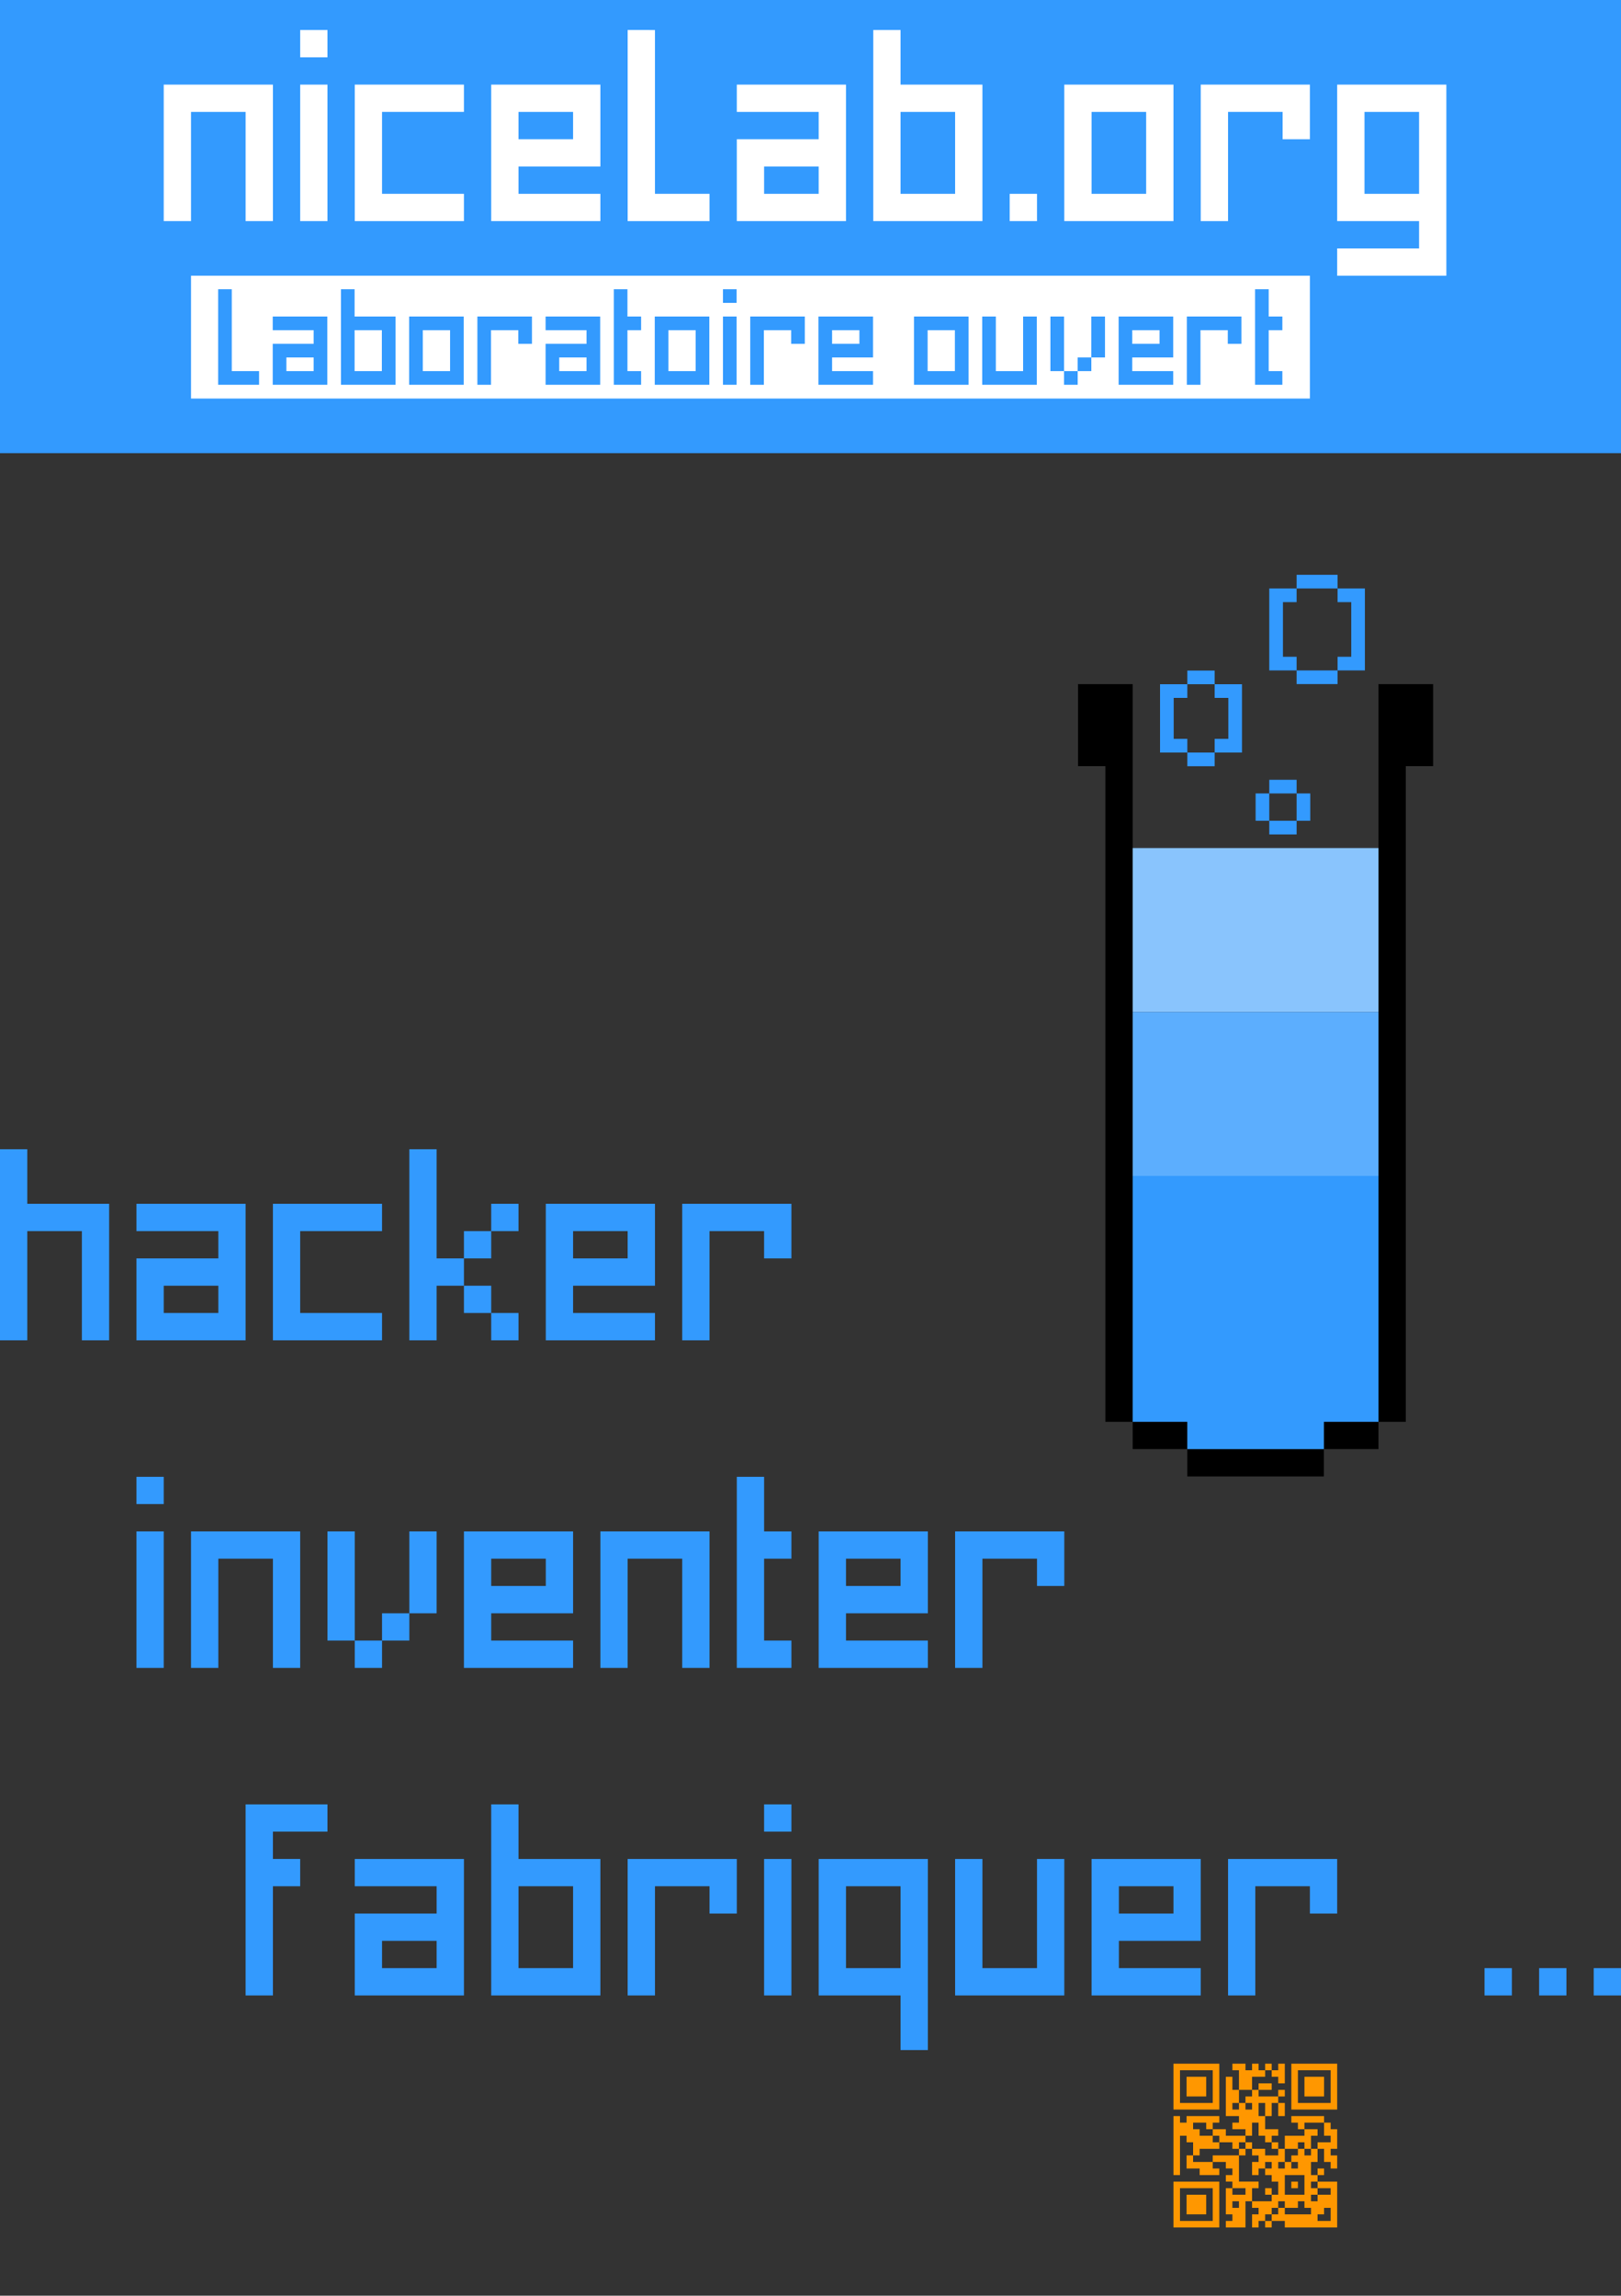 <?xml version="1.0" encoding="UTF-8" standalone="no"?>
<!-- Created with Inkscape (http://www.inkscape.org/) -->

<svg
   xmlns:dc="http://purl.org/dc/elements/1.1/"
   xmlns:cc="http://creativecommons.org/ns#"
   xmlns:rdf="http://www.w3.org/1999/02/22-rdf-syntax-ns#"
   xmlns:svg="http://www.w3.org/2000/svg"
   xmlns="http://www.w3.org/2000/svg"
   xmlns:sodipodi="http://sodipodi.sourceforge.net/DTD/sodipodi-0.dtd"
   xmlns:inkscape="http://www.inkscape.org/namespaces/inkscape"
   width="59.4cm"
   height="84.1cm"
   viewBox="0 0 2104.724 2979.921"
   id="svg4407"
   version="1.1"
   inkscape:version="0.91 r"
   sodipodi:docname="Nicelab_2016_A1.svg">
  <rect x="0" y="0" width="2104.724" height="2979.921" fill="#333333" stroke="none"/>
  <title
     id="title5037">Nicelab.org 2016 A1</title>
  <defs
     id="defs4409" />
  <sodipodi:namedview
     id="base"
     pagecolor="#ffffff"
     bordercolor="#666666"
     borderopacity="1.0"
     inkscape:pageopacity="0.0"
     inkscape:pageshadow="2"
     inkscape:zoom="0.2033579"
     inkscape:cx="-144.13255"
     inkscape:cy="1272.7534"
     inkscape:document-units="cm"
     inkscape:current-layer="layer1"
     showgrid="true"
     inkscape:window-width="1615"
     inkscape:window-height="1026"
     inkscape:window-x="65"
     inkscape:window-y="24"
     inkscape:window-maximized="1"
     units="cm"
     showguides="true"
     inkscape:guide-bbox="true">
    <inkscape:grid
       type="xygrid"
       id="grid5035"
       units="cm"
       spacingx="17.717"
       spacingy="17.717" />
    <sodipodi:guide
       position="0,2352.161"
       orientation="1,0"
       id="guide5206" />
  </sodipodi:namedview>
  <g
     inkscape:label="Calque 1"
     inkscape:groupmode="layer"
     id="layer1"
     transform="translate(0,1927.559)">
    <g
       id="g4209">
      <rect
         y="-1927.559"
         x="0"
         height="588.189"
         width="2104.724"
         id="rect5247"
         style="opacity:1;fill:#339afe;fill-opacity:1;stroke:none;stroke-width:0.035;stroke-linejoin:miter;stroke-miterlimit:4;stroke-dasharray:none;stroke-dashoffset:0;stroke-opacity:1" />
      <g
         transform="matrix(0.392,0,0,0.392,1213.581,533.914)"
         id="g6034">
        <path
           style="fill:#000000;fill-opacity:1;stroke:none"
           d="m 474.959,-4013.895 0,271.403 90.468,0 0,2171.225 90.468,0 0,-2442.628 z m 180.935,2442.628 0,90.468 180.935,0 0,-90.468 z m 180.935,90.468 0,90.468 452.339,0 0,-90.468 z m 452.339,0 180.935,0 0,-90.468 -180.935,0 z m 180.935,-90.468 90.468,0 0,-2171.225 90.468,0 0,-271.403 -180.935,0 z"
           id="path3101-3"
           inkscape:connector-curvature="0"
           sodipodi:nodetypes="ccccccccccccccccccccccccccccc" />
        <path
           style="fill:#89c4fd;fill-opacity:1;stroke:none"
           d="m 655.895,-3471.089 814.21,0 0,542.806 -814.21,0 z"
           id="path3879-7"
           inkscape:connector-curvature="0"
           sodipodi:nodetypes="ccccc" />
        <path
           style="fill:#5caefe;fill-opacity:1;stroke:none"
           d="m 1470.104,-2928.282 0,542.806 -814.21,0 0,-542.806 z"
           id="path3881-7"
           inkscape:connector-curvature="0"
           sodipodi:nodetypes="ccccc" />
        <path
           style="fill:#339afe;fill-opacity:1;stroke:none"
           d="m 655.895,-2385.476 814.21,0 0,814.21 -180.935,0 0,90.468 -452.339,0 0,-90.468 -180.935,0 z"
           id="path3883-5"
           inkscape:connector-curvature="0"
           sodipodi:nodetypes="ccccccccc" />
        <path
           style="fill:#339afe;fill-opacity:1;stroke:none"
           d="m 836.948,-4058.766 0,45.234 90.468,0 0,-45.234 -90.468,0 z m 90.468,45.234 0,45.234 45.234,0 0,135.702 -45.234,0 0,45.234 90.468,0 0,-226.169 -90.468,0 z m 0,226.169 -90.468,0 0,45.234 90.468,0 0,-45.234 z m -90.468,0 0,-45.234 -45.234,0 0,-135.702 45.234,0 0,-45.234 -90.468,0 0,226.169 90.468,0 z"
           id="path3885-5"
           inkscape:connector-curvature="0" />
        <path
           style="fill:#339afe;fill-opacity:1;stroke:none"
           d="m 1198.819,-4375.903 0,45.234 135.702,0 0,-45.234 -135.702,0 z m 135.702,45.234 0,45.234 45.234,0 0,180.935 -45.234,0 0,45.234 90.468,0 0,-271.403 -90.468,0 z m 0,271.403 -135.702,0 0,45.234 135.702,0 0,-45.234 z m -135.702,0 0,-45.234 -45.234,0 0,-180.935 45.234,0 0,-45.234 -90.468,0 0,271.403 90.468,0 z"
           id="path3911-3"
           inkscape:connector-curvature="0" />
        <path
           style="fill:#339afe;fill-opacity:1;stroke:none"
           d="m 1108.351,-3697.145 0,45.234 90.468,0 0,-45.234 -90.468,0 z m 90.468,45.234 0,90.468 45.234,0 0,-90.468 -45.234,0 z m 0,90.468 -90.468,0 0,45.234 90.468,0 0,-45.234 z m -90.468,0 0,-90.468 -45.234,0 0,90.468 45.234,0 z"
           id="path3925-9"
           inkscape:connector-curvature="0" />
      </g>
      <g
         id="g5881">
        <path
           style="fill:#ffffff;fill-opacity:1;fill-rule:evenodd;stroke:none;stroke-width:1px;stroke-linecap:butt;stroke-linejoin:miter;stroke-opacity:1"
           d="m 212.598,-1640.551 0,-177.165 141.732,0 0,177.165 -35.433,0 0,-141.732 -70.866,0 0,141.732 z"
           id="path5141"
           inkscape:connector-curvature="0" />
        <path
           style="fill:#ffffff;fill-opacity:1;fill-rule:evenodd;stroke:none;stroke-width:1px;stroke-linecap:butt;stroke-linejoin:miter;stroke-opacity:1"
           d="m 389.764,-1817.716 0,177.165 35.433,0 0,-177.165 z"
           id="path5145"
           inkscape:connector-curvature="0" />
        <path
           style="fill:#ffffff;fill-opacity:1;fill-rule:evenodd;stroke:none;stroke-width:1px;stroke-linecap:butt;stroke-linejoin:miter;stroke-opacity:1"
           d="m 389.764,-1853.15 35.433,0 0,-35.433 -35.433,0 z"
           id="path5147"
           inkscape:connector-curvature="0" />
        <path
           style="fill:#ffffff;fill-opacity:1;fill-rule:evenodd;stroke:none;stroke-width:1px;stroke-linecap:butt;stroke-linejoin:miter;stroke-opacity:1"
           d="m 460.63,-1817.716 0,177.165 141.732,0 0,-35.433 -106.299,0 0,-106.299 106.299,0 0,-35.433 z"
           id="path5149"
           inkscape:connector-curvature="0" />
        <path
           style="fill:#ffffff;fill-opacity:1;fill-rule:evenodd;stroke:none;stroke-width:1px;stroke-linecap:butt;stroke-linejoin:miter;stroke-opacity:1"
           d="m 637.795,-1817.717 0,177.166 141.732,0 0,-35.434 -106.299,0 0,-35.432 106.299,0 0,-106.3 -141.732,0 z m 35.433,35.434 70.865,0 0,35.433 -70.865,0 0,-35.433 z"
           id="path5151"
           inkscape:connector-curvature="0" />
        <path
           style="fill:#ffffff;fill-opacity:1;fill-rule:evenodd;stroke:none;stroke-width:1px;stroke-linecap:butt;stroke-linejoin:miter;stroke-opacity:1"
           d="m 814.96,-1888.583 0,248.031 106.299,0 0,-35.433 -70.866,0 0,-212.598 z"
           id="path5153"
           inkscape:connector-curvature="0" />
        <path
           style="fill:#ffffff;fill-opacity:1;fill-rule:evenodd;stroke:none;stroke-width:1px;stroke-linecap:butt;stroke-linejoin:miter;stroke-opacity:1"
           d="m 956.692,-1817.717 0,35.434 106.3,0 0,35.433 -106.3,0 0,106.299 141.732,0 0,-177.166 -141.732,0 z m 35.433,106.3 70.867,0 0,35.432 -70.867,0 0,-35.432 z"
           id="path5155"
           inkscape:connector-curvature="0" />
        <path
           style="fill:#ffffff;fill-opacity:1;fill-rule:evenodd;stroke:none;stroke-width:1px;stroke-linecap:butt;stroke-linejoin:miter;stroke-opacity:1"
           d="m 1133.858,-1888.582 0,248.031 141.732,0 0,-177.166 -106.299,0 0,-70.865 -35.434,0 z m 35.434,106.299 70.865,0 0,106.299 -70.865,0 0,-106.299 z"
           id="path5157"
           inkscape:connector-curvature="0" />
        <path
           style="fill:#ffffff;fill-opacity:1;fill-rule:evenodd;stroke:none;stroke-width:1px;stroke-linecap:butt;stroke-linejoin:miter;stroke-opacity:1"
           d="m 1346.456,-1640.551 0,-35.433 -35.433,0 0,35.433 z"
           id="path5159"
           inkscape:connector-curvature="0" />
        <path
           style="fill:#ffffff;fill-opacity:1;fill-rule:evenodd;stroke:none;stroke-width:1px;stroke-linecap:butt;stroke-linejoin:miter;stroke-opacity:1"
           d="m 1381.889,-1817.717 0,177.166 141.732,0 0,-177.166 -141.732,0 z m 35.434,35.434 70.865,0 0,106.299 -70.865,0 0,-106.299 z"
           id="path5161"
           inkscape:connector-curvature="0" />
        <path
           style="fill:#ffffff;fill-opacity:1;fill-rule:evenodd;stroke:none;stroke-width:1px;stroke-linecap:butt;stroke-linejoin:miter;stroke-opacity:1"
           d="m 1559.055,-1640.551 35.433,0 0,-141.732 70.866,0 0,35.433 35.433,0 0,-70.866 -141.732,0 z"
           id="path5165"
           inkscape:connector-curvature="0" />
        <path
           style="fill:#ffffff;fill-opacity:1;fill-rule:evenodd;stroke:none;stroke-width:1px;stroke-linecap:butt;stroke-linejoin:miter;stroke-opacity:1"
           d="m 1736.22,-1817.717 0,177.166 106.299,0 0,35.433 -106.299,0 0,35.434 141.732,0 0,-248.033 -141.732,0 z m 35.432,35.434 70.867,0 0,106.299 -70.867,0 0,-106.299 z"
           id="path5167"
           inkscape:connector-curvature="0" />
      </g>
      <rect
         y="-1569.685"
         x="248.031"
         height="159.449"
         width="1452.755"
         id="rect5220"
         style="opacity:1;fill:#ffffff;fill-opacity:1;stroke:none;stroke-width:0.035;stroke-linejoin:miter;stroke-miterlimit:4;stroke-dasharray:none;stroke-dashoffset:0;stroke-opacity:1" />
      <g
         id="g4288"
         transform="matrix(3.543,0,0,3.543,-1877.987,-3154.84)">
        <path
           style="fill:#339afe;fill-opacity:1;fill-rule:evenodd;stroke:none;stroke-width:1px;stroke-linecap:butt;stroke-linejoin:miter;stroke-opacity:1"
           d="m 610,452.362 5,0 0,30 10,0 0,5 -15,0 z"
           id="path4541"
           inkscape:connector-curvature="0" />
        <path
           style="fill:#339afe;fill-opacity:1;fill-rule:evenodd;stroke:none;stroke-width:1px;stroke-linecap:butt;stroke-linejoin:miter;stroke-opacity:1"
           d="m 630,898.189 0,5 15,0 0,5 -15,0 0,15 20,0 0,-25 -20,0 z m 5,15 10,0 0,5 -10,0 0,-5 z"
           transform="translate(0,-435.827)"
           id="path4543"
           inkscape:connector-curvature="0" />
        <path
           style="fill:#339afe;fill-opacity:1;fill-rule:evenodd;stroke:none;stroke-width:1px;stroke-linecap:butt;stroke-linejoin:miter;stroke-opacity:1"
           d="m 655,888.189 0,35 20,0 0,-25 -15,0 0,-10 -5,0 z m 5,15 10,0 0,15 -10,0 0,-15 z"
           transform="translate(0,-435.827)"
           id="path4545"
           inkscape:connector-curvature="0" />
        <path
           style="fill:#339afe;fill-opacity:1;fill-rule:evenodd;stroke:none;stroke-width:1px;stroke-linecap:butt;stroke-linejoin:miter;stroke-opacity:1"
           d="m 680,898.189 0,25 20,0 0,-25 -20,0 z m 5,5 10,0 0,15 -10,0 0,-15 z"
           transform="translate(0,-435.827)"
           id="path4547"
           inkscape:connector-curvature="0" />
        <path
           style="fill:#339afe;fill-opacity:1;fill-rule:evenodd;stroke:none;stroke-width:1px;stroke-linecap:butt;stroke-linejoin:miter;stroke-opacity:1"
           d="m 705,487.362 0,-25 20,0 0,10 -5,0 0,-5 -10,0 0,20 z"
           id="path4549"
           inkscape:connector-curvature="0" />
        <path
           style="fill:#339afe;fill-opacity:1;fill-rule:evenodd;stroke:none;stroke-width:1px;stroke-linecap:butt;stroke-linejoin:miter;stroke-opacity:1"
           d="m 730,898.189 0,5 15,0 0,5 -15,0 0,15 20,0 0,-25 -20,0 z m 5,15 10,0 0,5 -10,0 0,-5 z"
           transform="translate(0,-435.827)"
           id="path4543-9"
           inkscape:connector-curvature="0" />
        <path
           style="fill:#339afe;fill-opacity:1;fill-rule:evenodd;stroke:none;stroke-width:1px;stroke-linecap:butt;stroke-linejoin:miter;stroke-opacity:1"
           d="m 760,452.362 0,10 5,0 0,5 -5,0 0,15 5,0 0,5 -10,0 0,-35 z"
           id="path4566"
           inkscape:connector-curvature="0" />
        <path
           style="fill:#339afe;fill-opacity:1;fill-rule:evenodd;stroke:none;stroke-width:1px;stroke-linecap:butt;stroke-linejoin:miter;stroke-opacity:1"
           d="m 770,898.189 0,25 20,0 0,-25 -20,0 z m 5,5 10,0 0,15 -10,0 0,-15 z"
           transform="translate(0,-435.827)"
           id="path4547-3"
           inkscape:connector-curvature="0" />
        <path
           style="fill:#339afe;fill-opacity:1;fill-rule:evenodd;stroke:none;stroke-width:1px;stroke-linecap:butt;stroke-linejoin:miter;stroke-opacity:1"
           d="m 795,888.189 0,5 5,0 0,-5 -5,0 z m 0,10 0,25 5,0 0,-25 -5,0 z"
           transform="translate(0,-435.827)"
           id="path4583"
           inkscape:connector-curvature="0" />
        <path
           style="fill:#339afe;fill-opacity:1;fill-rule:evenodd;stroke:none;stroke-width:1px;stroke-linecap:butt;stroke-linejoin:miter;stroke-opacity:1"
           d="m 805,487.362 0,-25 20,0 0,10 -5,0 0,-5 -10,0 0,20 z"
           id="path4549-8"
           inkscape:connector-curvature="0" />
        <path
           style="fill:#339afe;fill-opacity:1;fill-rule:evenodd;stroke:none;stroke-width:1px;stroke-linecap:butt;stroke-linejoin:miter;stroke-opacity:1"
           d="m 830,898.189 0,25 20,0 0,-5 -15,0 0,-5 15,0 0,-15 -20,0 z m 5,5 10,0 0,5 -10,0 0,-5 z"
           transform="translate(0,-435.827)"
           id="path4600"
           inkscape:connector-curvature="0" />
        <path
           style="fill:#339afe;fill-opacity:1;fill-rule:evenodd;stroke:none;stroke-width:1px;stroke-linecap:butt;stroke-linejoin:miter;stroke-opacity:1"
           d="m 865,898.189 0,25 20,0 0,-25 -20,0 z m 5,5 10,0 0,15 -10,0 0,-15 z"
           transform="translate(0,-435.827)"
           id="path4547-3-9"
           inkscape:connector-curvature="0" />
        <path
           style="fill:#339afe;fill-opacity:1;fill-rule:evenodd;stroke:none;stroke-width:1px;stroke-linecap:butt;stroke-linejoin:miter;stroke-opacity:1"
           d="m 890,462.362 0,25 20,0 0,-25 -5,0 0,20 -10,0 0,-20 z"
           id="path4617"
           inkscape:connector-curvature="0" />
        <path
           style="fill:#339afe;fill-opacity:1;fill-rule:evenodd;stroke:none;stroke-width:1px;stroke-linecap:butt;stroke-linejoin:miter;stroke-opacity:1"
           d="m 940,898.189 0,25 20,0 0,-5 -15,0 0,-5 15,0 0,-15 -20,0 z m 5,5 10,0 0,5 -10,0 0,-5 z"
           transform="translate(0,-435.827)"
           id="path4600-5"
           inkscape:connector-curvature="0" />
        <path
           style="fill:#339afe;fill-opacity:1;fill-rule:evenodd;stroke:none;stroke-width:1px;stroke-linecap:butt;stroke-linejoin:miter;stroke-opacity:1"
           d="m 965,487.362 0,-25 20,0 0,10 -5,0 0,-5 -10,0 0,20 z"
           id="path4549-8-0"
           inkscape:connector-curvature="0" />
        <path
           style="fill:#339afe;fill-opacity:1;fill-rule:evenodd;stroke:none;stroke-width:1px;stroke-linecap:butt;stroke-linejoin:miter;stroke-opacity:1"
           d="m 995,452.362 0,10 5,0 0,5 -5,0 0,15 5,0 0,5 -10,0 0,-35 z"
           id="path4566-6"
           inkscape:connector-curvature="0" />
        <path
           style="fill:#339afe;fill-opacity:1;fill-rule:evenodd;stroke:none;stroke-width:1px;stroke-linecap:butt;stroke-linejoin:miter;stroke-opacity:1"
           d="m 915,462.362 0,20 5,0 0,-20 -5,0 z m 5,20 0,5 5,0 0,-5 -5,0 z m 5,0 5,0 0,-5 -5,0 0,5 z m 5,-5 5,0 0,-15 -5,0 0,15 z"
           id="path4277"
           inkscape:connector-curvature="0" />
      </g>
      <path
         sodipodi:nodetypes="ccccccccccccccccccccccccccccccccccccccccccccccccccccccccccccccccccccccccccccccccccccccccccccccccccccccccccccccccccccccccccccccccccccccccccccccccccccccccccccccccccccccccccccccccccccccccccccccccccccccccccccccccccccccccccccccccccccccccccccccccccccccccccccccccccccccccccccccccccccccccccccccccccccccccccccccccccccccccccccccccccccccccccccccccccccccccccccccccccccccccccccccccccccccccccccccccccccccccccccccccccccccccccc"
         inkscape:connector-curvature="0"
         id="rect4273"
         d="m 1523.622,751.181 0,59.528 59.528,0 0,-59.528 z m 76.535,0 0,8.504 8.504,0 0,25.512 17.008,0 0,-17.008 17.008,0 0,-8.504 -8.504,0 0,-8.504 -8.504,0 0,8.504 -8.504,0 0,-8.504 z m 42.52,8.504 8.504,0 0,-8.504 -8.504,0 z m 8.504,0 0,8.504 8.504,0 0,8.504 8.504,0 0,-25.512 -8.504,0 0,8.504 z m -25.512,25.512 0,8.504 -8.504,0 0,8.504 8.504,0 0,8.504 -8.504,0 0,-8.504 -8.504,0 0,8.504 -8.504,0 0,-8.504 8.504,0 0,-17.008 -8.504,0 0,-17.008 -8.504,0 0,51.024 8.504,0 8.504,0 0,8.504 -8.504,0 0,8.504 17.008,0 0,8.504 8.504,0 0,-17.008 8.504,0 0,17.008 8.504,0 0,8.504 8.504,0 0,-8.504 8.504,0 0,-8.504 -8.504,0 -8.504,0 0,-17.008 -8.504,0 0,-17.008 8.504,0 0,17.008 8.504,0 0,-17.008 8.504,0 0,-8.504 -25.512,0 0,-8.504 z m 8.504,0 17.008,0 0,-8.504 -17.008,0 z m 25.512,8.504 8.504,0 0,-8.504 -8.504,0 z m 0,8.504 0,17.008 8.504,0 0,-17.008 z m -8.504,51.024 0,8.504 8.504,0 0,-8.504 z m 8.504,8.504 0,8.504 -17.008,0 0,-8.504 -17.008,0 0,8.504 8.504,0 0,8.504 -8.504,0 0,8.504 0,8.504 8.504,0 0,-8.504 8.504,0 0,-8.504 8.504,0 0,8.504 -8.504,0 0,8.504 8.504,0 0,8.504 8.504,0 0,17.008 -8.504,0 0,8.504 -25.512,0 0,8.504 8.504,0 0,8.504 -8.504,0 0,17.008 8.504,0 0,-8.504 8.504,0 0,-8.504 8.504,0 0,-8.504 8.504,0 0,-8.504 8.504,0 0,8.504 17.008,0 0,-8.504 8.504,0 0,8.504 8.504,0 0,8.504 -34.016,0 0,-8.504 -8.504,0 0,8.504 -8.504,0 0,8.504 17.008,0 0,8.504 68.031,0 0,-59.528 -25.512,0 0,8.504 17.008,0 0,8.504 -17.008,0 0,8.504 -8.504,0 0,-8.504 8.504,0 0,-8.504 -8.504,0 0,-8.504 8.504,0 0,-8.504 -8.504,0 0,-17.008 8.504,0 0,-8.504 0,-8.504 -8.504,0 0,8.504 -8.504,0 0,-8.504 -8.504,0 0,8.504 -8.504,0 0,8.504 8.504,0 0,8.504 -8.504,0 0,-8.504 -8.504,0 0,8.504 -8.504,0 0,-8.504 8.504,0 0,-17.008 z m 8.504,0 17.008,0 0,-8.504 8.504,0 0,8.504 8.504,0 0,-17.008 8.504,0 0,-8.504 -8.504,0 -8.504,0 0,8.504 -25.512,0 z m 25.512,-25.512 0,-8.504 25.512,0 0,-8.504 -42.52,0 0,8.504 8.504,0 0,8.504 z m 25.512,-8.504 0,17.008 8.504,0 0,8.504 -17.008,0 0,8.504 8.504,0 0,17.008 8.504,0 0,8.504 8.504,0 0,-17.008 -8.504,0 0,-8.504 8.504,0 0,-25.512 -8.504,0 0,-8.504 z m -8.504,68.031 8.504,0 0,-8.504 -8.504,0 z m -59.528,59.528 -8.504,0 0,8.504 8.504,0 z m -25.512,-25.512 0,-17.008 8.504,0 0,-8.504 -25.512,0 0,-34.016 -34.016,0 0,8.504 17.008,0 0,8.504 8.504,0 0,8.504 -8.504,0 0,8.504 8.504,0 0,8.504 c 0,0 17.008,0 17.008,0 l 0,8.504 -17.008,0 0,-8.504 -8.504,0 0,8.504 0,25.512 8.504,0 0,8.504 -8.504,0 0,8.504 25.512,0 0,-34.016 z m -51.024,-51.024 -25.512,0 0,-8.504 -8.504,0 0,17.008 8.504,0 8.504,0 0,8.504 25.512,0 0,-8.504 -8.504,0 z m -25.512,-8.504 8.504,0 0,-8.504 25.512,0 0,-8.504 -8.504,0 0,-8.504 -17.008,0 0,-8.504 -8.504,0 0,-8.504 17.008,0 0,8.504 8.504,0 0,-8.504 8.504,0 0,-8.504 -42.52,0 0,8.504 -8.504,0 0,-8.504 -8.504,0 0,76.535 8.504,0 0,-51.024 8.504,0 0,8.504 8.504,0 z m 25.512,-34.016 0,8.504 8.504,0 0,8.504 17.008,0 0,8.504 8.504,0 0,-8.504 8.504,0 0,-8.504 -25.512,0 0,-8.504 z m 42.52,17.008 0,8.504 8.504,0 0,-8.504 z m 0,8.504 -8.504,0 0,8.504 8.504,0 z m 34.016,59.528 0,-8.504 -8.504,0 0,8.504 z m 25.512,-170.079 0,59.528 59.528,0 c 0,0 0,-59.528 0,-59.528 z m -144.567,8.504 42.52,0 0,42.52 -42.52,0 z m 153.071,0 42.52,0 0,42.52 -42.52,0 z m -144.567,8.504 0,25.512 25.512,0 0,-25.512 z m 153.071,0 0,25.512 25.512,0 0,-25.512 z m -25.512,127.559 25.512,0 0,25.512 -25.512,0 z m -144.567,8.504 0,59.528 59.528,0 0,-59.528 z m 153.071,0 0,8.504 8.504,0 0,-8.504 z m -144.567,8.504 42.52,0 0,42.52 -42.52,0 z m 8.504,8.504 0,25.512 25.512,0 0,-25.512 z m 59.528,8.504 8.504,0 0,8.504 -8.504,0 z m 119.055,8.504 8.504,0 0,17.008 -17.008,0 0,-8.504 8.504,0 z"
         style="opacity:1;fill:#ff9700;fill-opacity:1;stroke:none;stroke-width:0.5;stroke-linejoin:miter;stroke-miterlimit:4;stroke-dasharray:none;stroke-opacity:1" />
      <g
         transform="matrix(2,0,0,2,141.732,2384.646)"
         id="g5856">
        <path
           style="fill:#339afe;fill-opacity:1;fill-rule:evenodd;stroke:none;stroke-width:1px;stroke-linecap:butt;stroke-linejoin:miter;stroke-opacity:1"
           d="m 159.449,-949.607 0,17.717 53.15,0 0,17.717 -53.15,0 0,53.15 70.867,0 0,-88.583 -70.867,0 z m 17.717,53.15 35.433,0 0,17.717 -35.433,0 0,-17.717 z"
           id="path4543-0"
           inkscape:connector-curvature="0" />
        <path
           style="fill:#339afe;fill-opacity:1;fill-rule:evenodd;stroke:none;stroke-width:1px;stroke-linecap:butt;stroke-linejoin:miter;stroke-opacity:1"
           d="m 248.031,-985.04 0,124.017 70.867,0 0,-88.583 -53.15,0 0,-35.433 -17.717,0 z m 17.717,53.15 35.433,0 0,53.15 -35.433,0 0,-53.15 z"
           id="path4545-4"
           inkscape:connector-curvature="0" />
        <path
           style="fill:#339afe;fill-opacity:1;fill-rule:evenodd;stroke:none;stroke-width:1px;stroke-linecap:butt;stroke-linejoin:miter;stroke-opacity:1"
           d="m 336.614,-861.024 0,-88.583 70.867,0 0,35.433 -17.717,0 0,-17.717 -35.433,0 0,70.867 z"
           id="path4549-5"
           inkscape:connector-curvature="0" />
        <path
           style="fill:#339afe;fill-opacity:1;fill-rule:evenodd;stroke:none;stroke-width:1px;stroke-linecap:butt;stroke-linejoin:miter;stroke-opacity:1"
           d="m 425.197,-985.041 0,17.717 17.717,0 0,-17.717 -17.717,0 z m 0,35.433 0,88.583 17.717,0 0,-88.583 -17.717,0 z"
           id="path4583-4-0"
           inkscape:connector-curvature="0" />
        <path
           style="fill:#339afe;fill-opacity:1;fill-rule:evenodd;stroke:none;stroke-width:1px;stroke-linecap:butt;stroke-linejoin:miter;stroke-opacity:1"
           d="m 549.213,-949.607 0,88.583 70.867,0 0,-88.583 -17.717,0 0,70.867 -35.433,0 0,-70.867 z"
           id="path4617-5-8"
           inkscape:connector-curvature="0" />
        <path
           style="fill:#339afe;fill-opacity:1;fill-rule:evenodd;stroke:none;stroke-width:1px;stroke-linecap:butt;stroke-linejoin:miter;stroke-opacity:1"
           d="m 726.378,-861.024 0,-88.583 70.867,0 0,35.433 -17.717,0 0,-17.717 -35.433,0 0,70.867 z"
           id="path4549-8-5-6"
           inkscape:connector-curvature="0" />
        <path
           style="fill:#339afe;fill-opacity:1;fill-rule:evenodd;stroke:none;stroke-width:1px;stroke-linecap:butt;stroke-linejoin:miter;stroke-opacity:1"
           d="m 637.795,-949.607 0,88.583 70.867,0 0,-17.717 -53.15,0 0,-17.717 53.15,0 0,-53.15 -70.867,0 z m 17.717,17.717 35.433,0 0,17.717 -35.433,0 0,-17.717 z"
           id="path4600-9-4"
           inkscape:connector-curvature="0" />
        <path
           style="fill:#339afe;fill-opacity:1;fill-rule:evenodd;stroke:none;stroke-width:1px;stroke-linecap:butt;stroke-linejoin:miter;stroke-opacity:1"
           d="m 531.497,-825.591 0,-124.017 -70.867,0 0,88.583 53.15,0 0,35.433 17.717,0 z m -17.717,-53.15 -35.433,0 0,-53.15 35.433,0 0,53.15 z"
           id="path4545-4-2"
           inkscape:connector-curvature="0" />
        <path
           style="fill:#339afe;fill-opacity:1;fill-rule:evenodd;stroke:none;stroke-width:1px;stroke-linecap:butt;stroke-linejoin:miter;stroke-opacity:1"
           d="m 88.583,-861.024 0,-124.016 53.15,0 0,17.717 -35.433,0 0,17.717 17.717,0 0,17.717 -17.717,0 0,70.866 z"
           id="path5748"
           inkscape:connector-curvature="0" />
      </g>
      <g
         transform="matrix(2,0,0,2,368.504,1959.449)"
         id="g5876">
        <path
           style="fill:#339afe;fill-opacity:1;fill-rule:evenodd;stroke:none;stroke-width:1px;stroke-linecap:butt;stroke-linejoin:miter;stroke-opacity:1"
           d="m 797.244,-648.425 0,-17.716 -17.716,0 0,17.716 z"
           id="path5159-8"
           inkscape:connector-curvature="0" />
        <path
           style="fill:#339afe;fill-opacity:1;fill-rule:evenodd;stroke:none;stroke-width:1px;stroke-linecap:butt;stroke-linejoin:miter;stroke-opacity:1"
           d="m 832.677,-648.425 0,-17.716 -17.716,0 0,17.716 z"
           id="path5159-8-6"
           inkscape:connector-curvature="0" />
        <path
           style="fill:#339afe;fill-opacity:1;fill-rule:evenodd;stroke:none;stroke-width:1px;stroke-linecap:butt;stroke-linejoin:miter;stroke-opacity:1"
           d="m 868.11,-648.425 0,-17.716 -17.716,0 0,17.716 z"
           id="path5159-8-4"
           inkscape:connector-curvature="0" />
      </g>
      <g
         transform="matrix(2,0,0,2,-177.165,1782.284)"
         id="g5848">
        <path
           style="fill:#339afe;fill-opacity:1;fill-rule:evenodd;stroke:none;stroke-width:1px;stroke-linecap:butt;stroke-linejoin:miter;stroke-opacity:1"
           d="m 177.165,-1073.623 0,17.717 53.15,0 0,17.717 -53.15,0 0,53.15 70.867,0 0,-88.583 -70.867,0 z m 17.717,53.15 35.433,0 0,17.717 -35.433,0 0,-17.717 z"
           id="path4543-9-1"
           inkscape:connector-curvature="0" />
        <path
           style="fill:#339afe;fill-opacity:1;fill-rule:evenodd;stroke:none;stroke-width:1px;stroke-linecap:butt;stroke-linejoin:miter;stroke-opacity:1"
           d="m 531.496,-985.039 0,-88.583 70.867,0 0,35.433 -17.717,0 0,-17.717 -35.433,0 0,70.867 z"
           id="path4549-8-5-6-3"
           inkscape:connector-curvature="0" />
        <path
           style="fill:#339afe;fill-opacity:1;fill-rule:evenodd;stroke:none;stroke-width:1px;stroke-linecap:butt;stroke-linejoin:miter;stroke-opacity:1"
           d="m 442.913,-1073.623 0,88.583 70.867,0 0,-17.717 -53.15,0 0,-17.717 53.15,0 0,-53.15 -70.867,0 z m 17.717,17.717 35.433,0 0,17.717 -35.433,0 0,-17.717 z"
           id="path4600-9-4-6"
           inkscape:connector-curvature="0" />
        <path
           style="fill:#339afe;fill-opacity:1;fill-rule:evenodd;stroke:none;stroke-width:1px;stroke-linecap:butt;stroke-linejoin:miter;stroke-opacity:1"
           d="m 265.748,-1073.622 0,88.583 70.866,0 0,-17.717 -53.15,0 0,-53.15 53.15,0 0,-17.716 z"
           id="path5149-1"
           inkscape:connector-curvature="0" />
        <path
           style="fill:#339afe;fill-opacity:1;fill-rule:evenodd;stroke:none;stroke-width:1px;stroke-linecap:butt;stroke-linejoin:miter;stroke-opacity:1"
           d="m 88.583,-985.039 0,-124.016 17.717,0 0,35.433 53.15,0 0,88.583 -17.717,0 0,-70.866 -35.433,0 0,70.866 z"
           id="path5765"
           inkscape:connector-curvature="0" />
        <path
           style="fill:#339afe;fill-opacity:1;fill-rule:evenodd;stroke:none;stroke-width:1px;stroke-linecap:butt;stroke-linejoin:miter;stroke-opacity:1"
           d="m 354.331,-1109.055 0,124.016 17.717,0 0,-35.434 17.717,0 0,-17.717 -17.717,0 0,-70.865 -17.717,0 z m 35.434,70.865 17.717,0 0,-17.715 -17.717,0 0,17.715 z m 17.717,-17.715 17.717,0 0,-17.717 -17.717,0 0,17.717 z m -17.717,35.432 0,17.717 17.717,0 0,-17.717 -17.717,0 z m 17.717,17.717 0,17.717 17.717,0 0,-17.717 -17.717,0 z"
           id="path5159-8-41"
           inkscape:connector-curvature="0" />
      </g>
      <g
         transform="translate(177.165,0)"
         id="g5917">
        <path
           style="fill:#339afe;fill-opacity:1;fill-rule:evenodd;stroke:none;stroke-width:1px;stroke-linecap:butt;stroke-linejoin:miter;stroke-opacity:1"
           d="m 814.961,-10.632 0,70.867 35.433,0 0,35.433 -35.433,0 0,106.3 35.433,0 0,35.433 -70.867,0 0,-248.034 z"
           id="path4566-2"
           inkscape:connector-curvature="0" />
        <path
           style="fill:#339afe;fill-opacity:1;fill-rule:evenodd;stroke:none;stroke-width:1px;stroke-linecap:butt;stroke-linejoin:miter;stroke-opacity:1"
           d="m 0,-10.632 0,35.433 35.433,0 0,-35.433 -35.433,0 z m 0,70.867 0,177.167 35.433,0 0,-177.167 -35.433,0 z"
           id="path4583-4"
           inkscape:connector-curvature="0" />
        <path
           style="fill:#339afe;fill-opacity:1;fill-rule:evenodd;stroke:none;stroke-width:1px;stroke-linecap:butt;stroke-linejoin:miter;stroke-opacity:1"
           d="m 1062.992,237.401 0,-177.167 141.734,0 0,70.867 -35.433,0 0,-35.433 -70.867,0 0,141.733 z"
           id="path4549-8-5"
           inkscape:connector-curvature="0" />
        <path
           style="fill:#339afe;fill-opacity:1;fill-rule:evenodd;stroke:none;stroke-width:1px;stroke-linecap:butt;stroke-linejoin:miter;stroke-opacity:1"
           d="m 885.827,60.235 0,177.167 141.734,0 0,-35.433 -106.3,0 0,-35.433 106.3,0 0,-106.3 -141.734,0 z m 35.433,35.433 70.867,0 0,35.433 -70.867,0 0,-35.433 z"
           id="path4600-9"
           inkscape:connector-curvature="0" />
        <path
           style="fill:#339afe;fill-opacity:1;fill-rule:evenodd;stroke:none;stroke-width:1px;stroke-linecap:butt;stroke-linejoin:miter;stroke-opacity:1"
           d="m 744.096,237.401 0,-177.167 -141.734,0 0,177.167 35.433,0 0,-141.733 70.867,0 0,141.733 z"
           id="path4617-5"
           inkscape:connector-curvature="0" />
        <path
           style="fill:#339afe;fill-opacity:1;fill-rule:evenodd;stroke:none;stroke-width:1px;stroke-linecap:butt;stroke-linejoin:miter;stroke-opacity:1"
           d="m 425.197,60.235 0,177.167 141.734,0 0,-35.433 -106.3,0 0,-35.433 106.3,0 0,-106.3 -141.734,0 z m 35.433,35.433 70.867,0 0,35.433 -70.867,0 0,-35.433 z"
           id="path4600-5-6"
           inkscape:connector-curvature="0" />
        <path
           style="fill:#339afe;fill-opacity:1;fill-rule:evenodd;stroke:none;stroke-width:1px;stroke-linecap:butt;stroke-linejoin:miter;stroke-opacity:1"
           d="m 248.031,60.235 0,141.733 35.433,0 0,-141.733 -35.433,0 z m 35.433,141.733 0,35.433 35.433,0 0,-35.433 -35.433,0 z m 35.433,0 35.433,0 0,-35.433 -35.433,0 0,35.433 z m 35.433,-35.433 35.433,0 0,-106.3 -35.433,0 0,106.3 z"
           id="path4277-8"
           inkscape:connector-curvature="0" />
        <path
           style="fill:#339afe;fill-opacity:1;fill-rule:evenodd;stroke:none;stroke-width:1px;stroke-linecap:butt;stroke-linejoin:miter;stroke-opacity:1"
           d="m 212.6,237.401 0,-177.167 -141.734,0 0,177.167 35.433,0 0,-141.733 70.867,0 0,141.733 z"
           id="path4617-5-3"
           inkscape:connector-curvature="0" />
      </g>
    </g>
  </g>
</svg>
